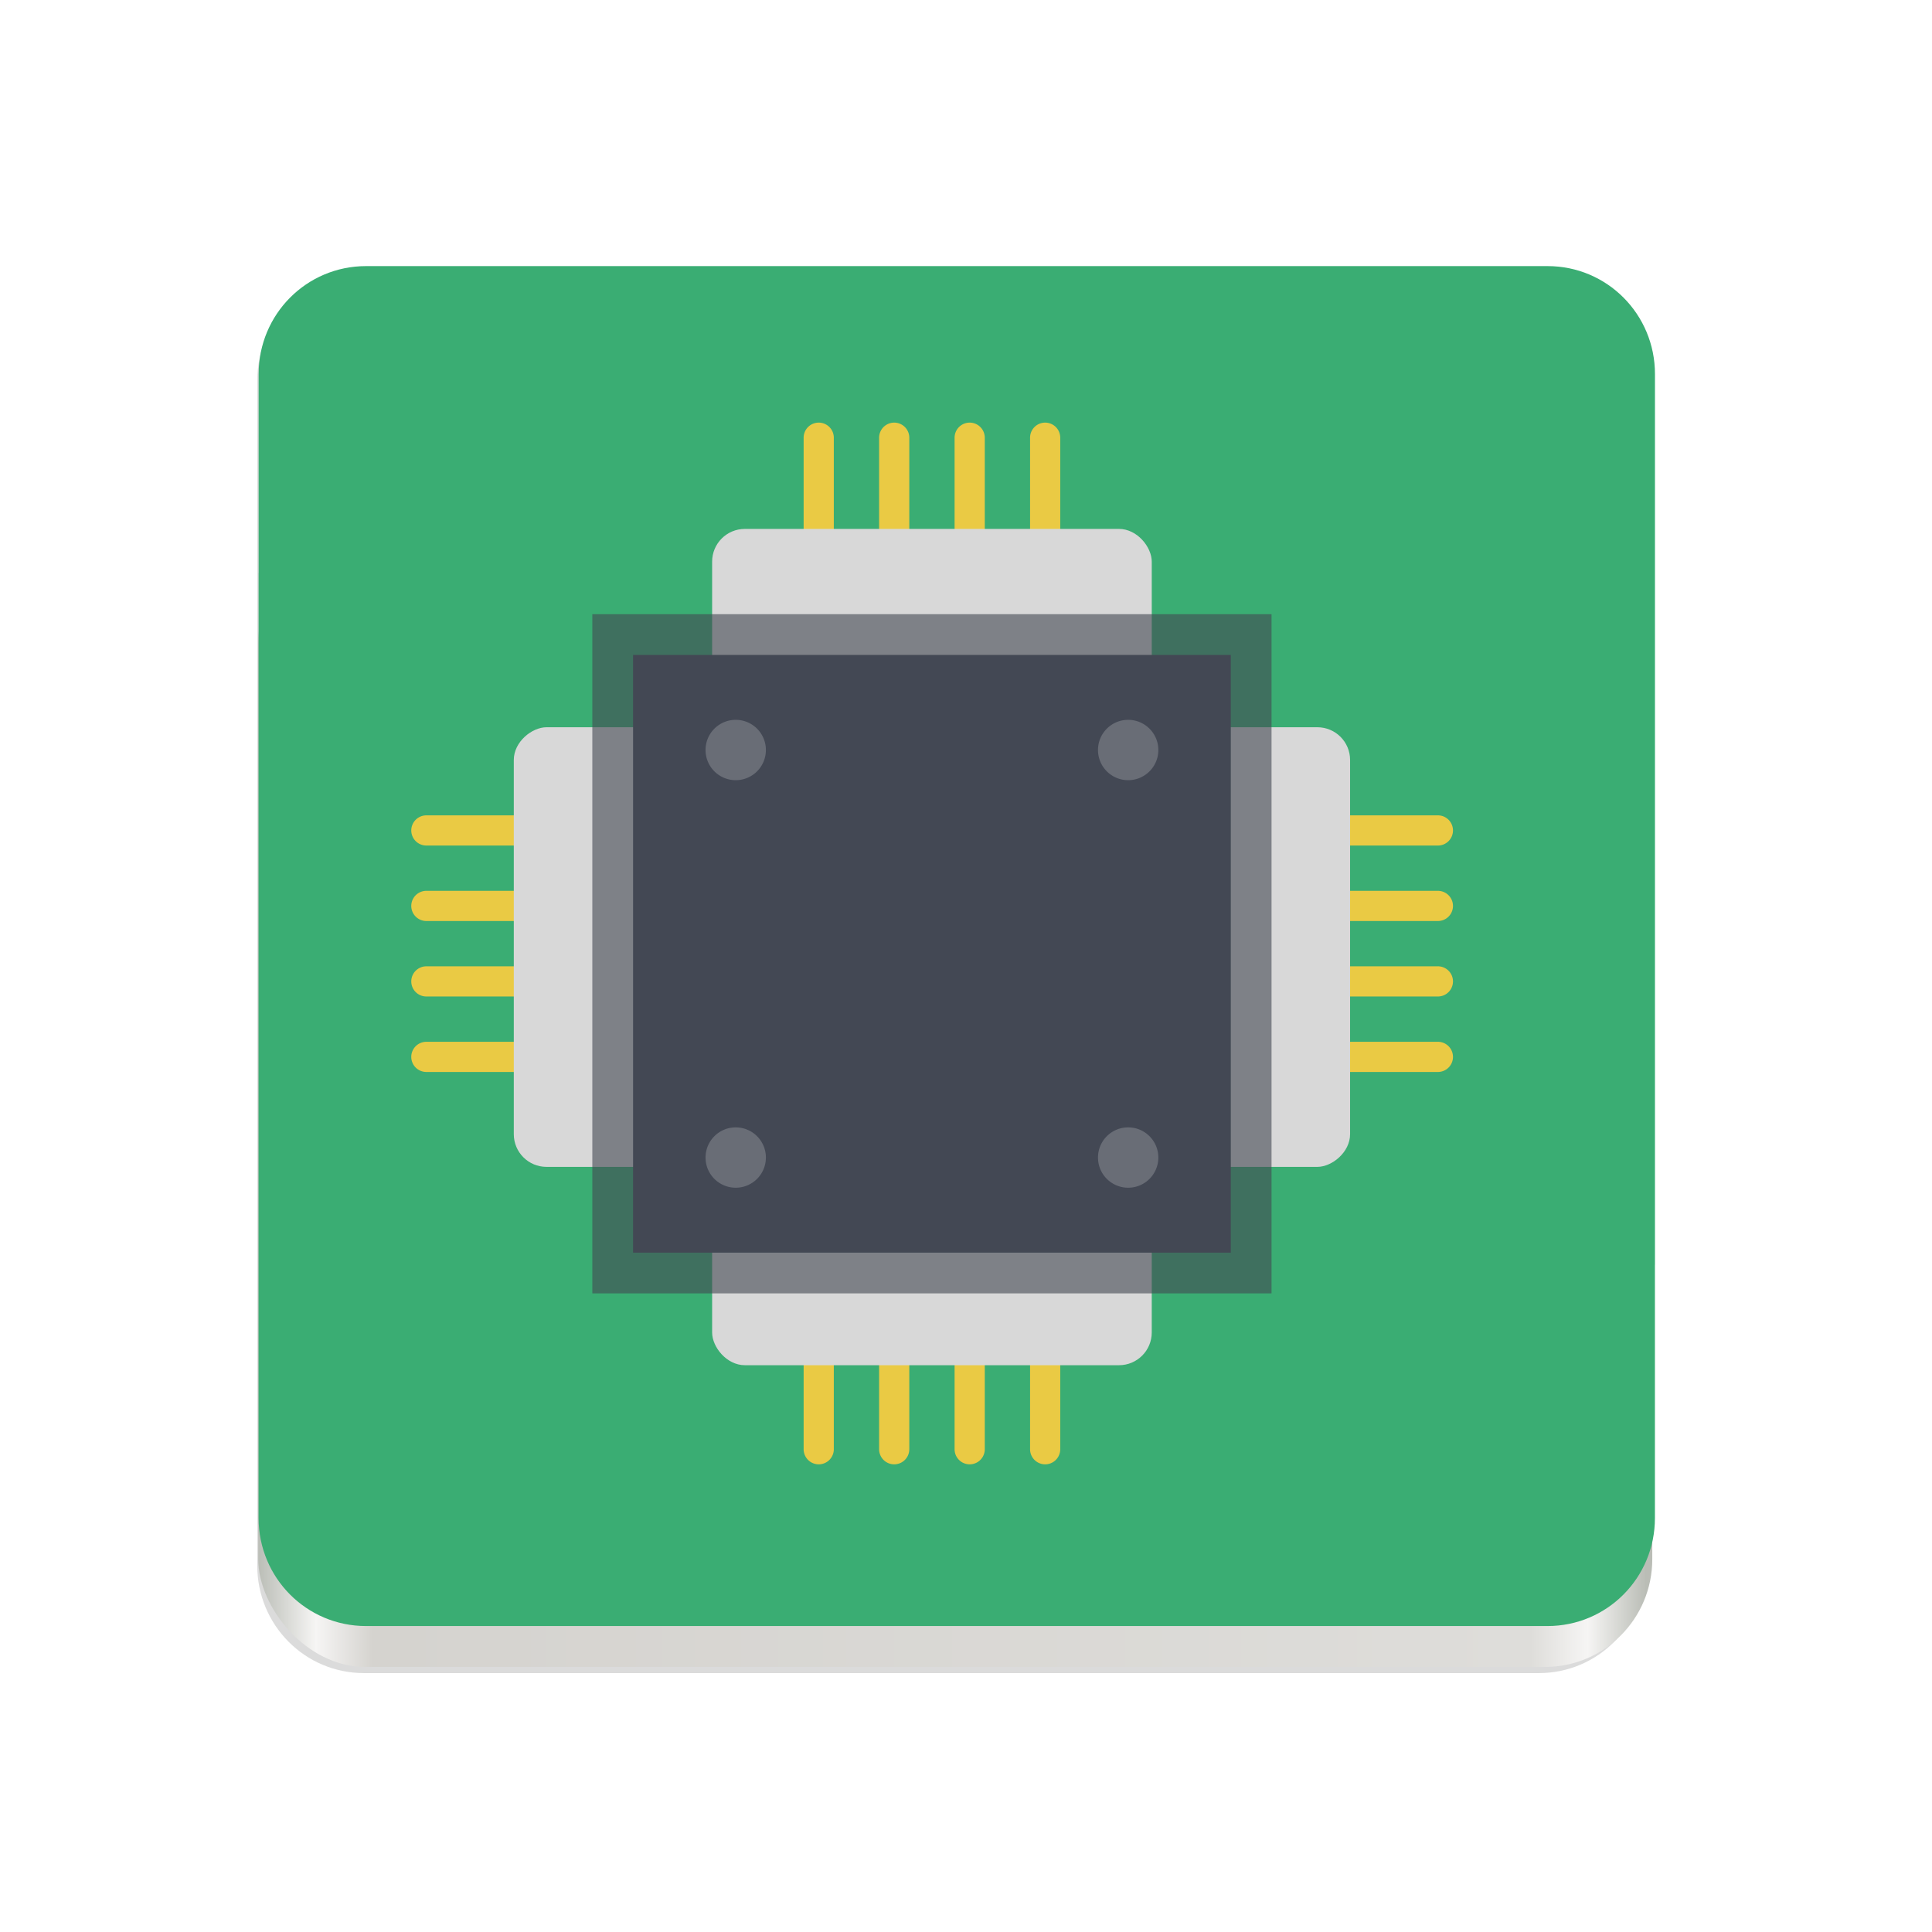 <?xml version="1.0" encoding="UTF-8" standalone="no"?>
<svg
   xmlns:dc="http://purl.org/dc/elements/1.1/"
   xmlns:cc="http://creativecommons.org/ns#"
   xmlns:rdf="http://www.w3.org/1999/02/22-rdf-syntax-ns#"
   xmlns:svg="http://www.w3.org/2000/svg"
   xmlns="http://www.w3.org/2000/svg"
   xmlns:xlink="http://www.w3.org/1999/xlink"
   xmlns:sodipodi="http://sodipodi.sourceforge.net/DTD/sodipodi-0.dtd"
   xmlns:inkscape="http://www.inkscape.org/namespaces/inkscape"
   width="256"
   height="256"
   version="1.1"
   viewBox="0 0 67.73 67.73"
   id="svg37"
   sodipodi:docname="cpu.svg"
   inkscape:version="0.92.3 (2405546, 2018-03-11)">
  <sodipodi:namedview
     pagecolor="#ffffff"
     bordercolor="#666666"
     borderopacity="1"
     objecttolerance="10"
     gridtolerance="10"
     guidetolerance="10"
     inkscape:pageopacity="0"
     inkscape:pageshadow="2"
     inkscape:window-width="1920"
     inkscape:window-height="1009"
     id="namedview39"
     showgrid="true"
     inkscape:zoom="4.3916654"
     inkscape:cx="126.57646"
     inkscape:cy="127.06644"
     inkscape:window-x="0"
     inkscape:window-y="34"
     inkscape:window-maximized="1"
     inkscape:current-layer="svg37">
    <inkscape:grid
       type="xygrid"
       id="grid891" />
  </sodipodi:namedview>
  <defs
     id="defs19">
    <linearGradient
       id="linearGradient4226"
       x1="529.655"
       x2="-35.31"
       y1="295.638"
       y2="295.638"
       gradientTransform="matrix(0 -.12 -.12 0 66.487 293.077)"
       gradientUnits="userSpaceOnUse">
      <stop
         style="stop-color:#999999"
         offset="0"
         id="stop2" />
      <stop
         style="stop-color:#b7b7b7"
         offset=".613"
         id="stop4" />
      <stop
         style="stop-color:#dbdbdb"
         offset="1"
         id="stop6" />
    </linearGradient>
    <linearGradient
       id="linearGradient4358"
       x1="88"
       x2="488"
       y1="88"
       y2="488"
       gradientUnits="userSpaceOnUse">
      <stop
         style="stop-color:#000000;stop-opacity:.588"
         offset="0"
         id="stop9" />
      <stop
         style="stop-color:#000000;stop-opacity:0"
         offset=".88"
         id="stop11" />
      <stop
         style="stop-color:#000000"
         offset="1"
         id="stop13" />
    </linearGradient>
    <filter
       id="filter4346"
       x="-.01"
       y="-.01"
       width="1.026"
       height="1.022"
       style="color-interpolation-filters:sRGB">
      <feGaussianBlur
         stdDeviation="2.12"
         id="feGaussianBlur16" />
    </filter>
    <linearGradient
       inkscape:collect="always"
       xlink:href="#linearGradient974"
       id="linearGradient992"
       gradientUnits="userSpaceOnUse"
       x1="48"
       y1="44"
       x2="464"
       y2="44"
       gradientTransform="matrix(0.117,0,0,0.118,3.414,28.68)" />
    <linearGradient
       id="linearGradient974"
       inkscape:collect="always">
      <stop
         id="stop962"
         offset="0"
         style="stop-color:#babdb6;stop-opacity:1" />
      <stop
         style="stop-color:#f6f5f4;stop-opacity:1"
         offset="0.042"
         id="stop964" />
      <stop
         id="stop966"
         offset="0.083"
         style="stop-color:#d5d3cf;stop-opacity:1" />
      <stop
         style="stop-color:#deddda;stop-opacity:1"
         offset="0.917"
         id="stop968" />
      <stop
         id="stop970"
         offset="0.958"
         style="stop-color:#f6f5f4;stop-opacity:1" />
      <stop
         id="stop972"
         offset="1"
         style="stop-color:#babdb6;stop-opacity:1" />
    </linearGradient>
    <filter
       inkscape:collect="always"
       style="color-interpolation-filters:sRGB"
       id="filter12480"
       x="-0.012"
       width="1.024"
       y="-0.012"
       height="1.024">
      <feGaussianBlur
         inkscape:collect="always"
         stdDeviation="2.08"
         id="feGaussianBlur12482" />
    </filter>
    <clipPath
       id="a">
      <rect
         id="rect836"
         stroke-width="2"
         fill="#bebebe"
         overflow="visible"
         color="#bebebe"
         height="6.375"
         style="marker:none"
         width="3.825"
         x="26.85"
         y="220.75" />
    </clipPath>
    <clipPath
       id="b">
      <rect
         id="rect839"
         stroke-width="2"
         fill="#bebebe"
         overflow="visible"
         color="#bebebe"
         height="5.313"
         style="marker:none"
         width="2.898"
         x="26.966"
         y="221.282" />
    </clipPath>
    <clipPath
       id="c">
      <rect
         id="rect842"
         stroke-width="2"
         fill="#bebebe"
         overflow="visible"
         color="#bebebe"
         height="4.878"
         style="marker:none"
         width="1.876"
         x="26.999"
         y="221.502" />
    </clipPath>
  </defs>
  <path
     style="display:inline;opacity:0.4;fill:#20221f;fill-opacity:1;stroke:none;stroke-width:2.246;stroke-linecap:butt;stroke-linejoin:miter;stroke-miterlimit:4;stroke-dasharray:none;stroke-dashoffset:0;stroke-opacity:1;marker:none;marker-start:none;marker-mid:none;marker-end:none;paint-order:normal;filter:url(#filter12480);enable-background:new"
     d="m 104,-186 c -17.728,0 -32,14.272 -32,32 v 80 200 72 c 0,17.728 14.272,32 32,32 h 352 c 17.728,0 32,-14.272 32,-32 v -72 -200 -80 c 0,-17.728 -14.272,-32 -32,-32 z"
     id="rect972-0"
     inkscape:connector-curvature="0"
     transform="matrix(0.117,0,0,0.118,0.594,31.514)" />
  <rect
     ry="3.779"
     rx="3.759"
     y="18.761"
     x="9.053"
     height="39.677"
     width="48.871"
     id="rect972"
     style="display:inline;opacity:1;fill:url(#linearGradient992);fill-opacity:1;stroke:none;stroke-width:0.265;stroke-linecap:butt;stroke-linejoin:miter;stroke-miterlimit:4;stroke-dasharray:none;stroke-dashoffset:0;stroke-opacity:1;marker:none;marker-start:none;marker-mid:none;marker-end:none;paint-order:normal;enable-background:new" />
  <path
     style="display:inline;opacity:1;fill:#3aad73;fill-opacity:1;stroke:none;stroke-width:1;stroke-linecap:butt;stroke-linejoin:miter;stroke-miterlimit:4;stroke-dasharray:none;stroke-dashoffset:0;stroke-opacity:1;marker:none;marker-start:none;marker-mid:none;marker-end:none;paint-order:normal;enable-background:new"
     d="M 48.426 35.203 C 40.554 35.203 34.217 41.574 34.217 49.486 L 34.217 75.732 C 34.216 75.773 34.211 75.811 34.211 75.852 L 34.211 200.826 C 34.211 208.739 40.548 215.109 48.42 215.109 L 204.721 215.109 C 212.593 215.109 218.93 208.739 218.93 200.826 L 218.93 167.318 L 218.936 167.318 L 218.936 49.486 C 218.936 41.574 212.598 35.203 204.727 35.203 L 48.426 35.203 z "
     transform="scale(0.265)"
     id="rect974" />
  <path
     style="color:#000000;font-style:normal;font-variant:normal;font-weight:normal;font-stretch:normal;font-size:medium;line-height:normal;font-family:sans-serif;font-variant-ligatures:normal;font-variant-position:normal;font-variant-caps:normal;font-variant-numeric:normal;font-variant-alternates:normal;font-feature-settings:normal;text-indent:0;text-align:start;text-decoration:none;text-decoration-line:none;text-decoration-style:solid;text-decoration-color:#000000;letter-spacing:normal;word-spacing:normal;text-transform:none;writing-mode:lr-tb;direction:ltr;text-orientation:mixed;dominant-baseline:auto;baseline-shift:baseline;text-anchor:start;white-space:normal;shape-padding:0;clip-rule:nonzero;display:inline;overflow:visible;visibility:visible;opacity:1;isolation:auto;mix-blend-mode:normal;color-interpolation:sRGB;color-interpolation-filters:linearRGB;solid-color:#000000;solid-opacity:1;vector-effect:none;fill:#eaca44;fill-opacity:1;fill-rule:nonzero;stroke:none;stroke-width:1.058;stroke-linecap:round;stroke-linejoin:miter;stroke-miterlimit:4;stroke-dasharray:none;stroke-dashoffset:0;stroke-opacity:1;color-rendering:auto;image-rendering:auto;shape-rendering:auto;text-rendering:auto;enable-background:accumulate"
     d="m 28.694,14.816 a 0.529,0.529 0 0 0 -0.521,0.537 v 7.938 a 0.529,0.529 0 0 0 1.058,0 v -7.938 a 0.529,0.529 0 0 0 -0.537,-0.537 z m 2.646,0 a 0.529,0.529 0 0 0 -0.521,0.537 v 7.938 a 0.529,0.529 0 0 0 1.058,0 v -7.938 a 0.529,0.529 0 0 0 -0.537,-0.537 z m 2.646,0 a 0.529,0.529 0 0 0 -0.521,0.537 v 7.938 a 0.529,0.529 0 0 0 1.058,0 v -7.938 a 0.529,0.529 0 0 0 -0.537,-0.537 z m 2.646,0 a 0.529,0.529 0 0 0 -0.521,0.537 v 7.938 a 0.529,0.529 0 1 0 1.058,0 v -7.938 a 0.529,0.529 0 0 0 -0.537,-0.537 z"
     id="path893"
     inkscape:connector-curvature="0" />
  <rect
     style="opacity:1;fill:#d8d8d8;fill-opacity:1;stroke-width:0.096"
     id="rect866"
     width="15.412"
     height="6.036"
     x="24.965"
     y="18.542"
     rx="1.147"
     ry="1.147" />
  <path
     inkscape:connector-curvature="0"
     id="path904"
     d="m 28.694,42.331 a 0.529,0.529 0 0 0 -0.521,0.537 v 7.938 a 0.529,0.529 0 0 0 1.058,0 v -7.938 a 0.529,0.529 0 0 0 -0.537,-0.537 z m 2.646,0 a 0.529,0.529 0 0 0 -0.521,0.537 v 7.938 a 0.529,0.529 0 0 0 1.058,0 v -7.938 a 0.529,0.529 0 0 0 -0.537,-0.537 z m 2.646,0 a 0.529,0.529 0 0 0 -0.521,0.537 v 7.938 a 0.529,0.529 0 0 0 1.058,0 v -7.938 a 0.529,0.529 0 0 0 -0.537,-0.537 z m 2.646,0 a 0.529,0.529 0 0 0 -0.521,0.537 v 7.938 a 0.529,0.529 0 1 0 1.058,0 v -7.938 a 0.529,0.529 0 0 0 -0.537,-0.537 z"
     style="color:#000000;font-style:normal;font-variant:normal;font-weight:normal;font-stretch:normal;font-size:medium;line-height:normal;font-family:sans-serif;font-variant-ligatures:normal;font-variant-position:normal;font-variant-caps:normal;font-variant-numeric:normal;font-variant-alternates:normal;font-feature-settings:normal;text-indent:0;text-align:start;text-decoration:none;text-decoration-line:none;text-decoration-style:solid;text-decoration-color:#000000;letter-spacing:normal;word-spacing:normal;text-transform:none;writing-mode:lr-tb;direction:ltr;text-orientation:mixed;dominant-baseline:auto;baseline-shift:baseline;text-anchor:start;white-space:normal;shape-padding:0;clip-rule:nonzero;display:inline;overflow:visible;visibility:visible;opacity:1;isolation:auto;mix-blend-mode:normal;color-interpolation:sRGB;color-interpolation-filters:linearRGB;solid-color:#000000;solid-opacity:1;vector-effect:none;fill:#eaca44;fill-opacity:1;fill-rule:nonzero;stroke:none;stroke-width:1.058;stroke-linecap:round;stroke-linejoin:miter;stroke-miterlimit:4;stroke-dasharray:none;stroke-dashoffset:0;stroke-opacity:1;color-rendering:auto;image-rendering:auto;shape-rendering:auto;text-rendering:auto;enable-background:accumulate" />
  <rect
     ry="1.147"
     rx="1.147"
     y="-47.86"
     x="-40.377"
     height="6.036"
     width="15.412"
     id="rect868"
     style="opacity:1;fill:#d8d8d8;fill-opacity:1;stroke-width:0.096"
     transform="scale(-1)" />
  <g
     id="g912"
     transform="rotate(90,32.671,33.082)">
    <path
       style="color:#000000;font-style:normal;font-variant:normal;font-weight:normal;font-stretch:normal;font-size:medium;line-height:normal;font-family:sans-serif;font-variant-ligatures:normal;font-variant-position:normal;font-variant-caps:normal;font-variant-numeric:normal;font-variant-alternates:normal;font-feature-settings:normal;text-indent:0;text-align:start;text-decoration:none;text-decoration-line:none;text-decoration-style:solid;text-decoration-color:#000000;letter-spacing:normal;word-spacing:normal;text-transform:none;writing-mode:lr-tb;direction:ltr;text-orientation:mixed;dominant-baseline:auto;baseline-shift:baseline;text-anchor:start;white-space:normal;shape-padding:0;clip-rule:nonzero;display:inline;overflow:visible;visibility:visible;opacity:1;isolation:auto;mix-blend-mode:normal;color-interpolation:sRGB;color-interpolation-filters:linearRGB;solid-color:#000000;solid-opacity:1;vector-effect:none;fill:#eaca44;fill-opacity:1;fill-rule:nonzero;stroke:none;stroke-width:1.058;stroke-linecap:round;stroke-linejoin:miter;stroke-miterlimit:4;stroke-dasharray:none;stroke-dashoffset:0;stroke-opacity:1;color-rendering:auto;image-rendering:auto;shape-rendering:auto;text-rendering:auto;enable-background:accumulate"
       d="m 28.694,14.816 a 0.529,0.529 0 0 0 -0.521,0.537 v 7.938 a 0.529,0.529 0 0 0 1.058,0 v -7.938 a 0.529,0.529 0 0 0 -0.537,-0.537 z m 2.646,0 a 0.529,0.529 0 0 0 -0.521,0.537 v 7.938 a 0.529,0.529 0 0 0 1.058,0 v -7.938 a 0.529,0.529 0 0 0 -0.537,-0.537 z m 2.646,0 a 0.529,0.529 0 0 0 -0.521,0.537 v 7.938 a 0.529,0.529 0 0 0 1.058,0 v -7.938 a 0.529,0.529 0 0 0 -0.537,-0.537 z m 2.646,0 a 0.529,0.529 0 0 0 -0.521,0.537 v 7.938 a 0.529,0.529 0 1 0 1.058,0 v -7.938 a 0.529,0.529 0 0 0 -0.537,-0.537 z"
       id="path906"
       inkscape:connector-curvature="0" />
    <path
       inkscape:connector-curvature="0"
       id="path908"
       d="m 28.694,42.331 a 0.529,0.529 0 0 0 -0.521,0.537 v 7.938 a 0.529,0.529 0 0 0 1.058,0 v -7.938 a 0.529,0.529 0 0 0 -0.537,-0.537 z m 2.646,0 a 0.529,0.529 0 0 0 -0.521,0.537 v 7.938 a 0.529,0.529 0 0 0 1.058,0 v -7.938 a 0.529,0.529 0 0 0 -0.537,-0.537 z m 2.646,0 a 0.529,0.529 0 0 0 -0.521,0.537 v 7.938 a 0.529,0.529 0 0 0 1.058,0 v -7.938 a 0.529,0.529 0 0 0 -0.537,-0.537 z m 2.646,0 a 0.529,0.529 0 0 0 -0.521,0.537 v 7.938 a 0.529,0.529 0 1 0 1.058,0 v -7.938 a 0.529,0.529 0 0 0 -0.537,-0.537 z"
       style="color:#000000;font-style:normal;font-variant:normal;font-weight:normal;font-stretch:normal;font-size:medium;line-height:normal;font-family:sans-serif;font-variant-ligatures:normal;font-variant-position:normal;font-variant-caps:normal;font-variant-numeric:normal;font-variant-alternates:normal;font-feature-settings:normal;text-indent:0;text-align:start;text-decoration:none;text-decoration-line:none;text-decoration-style:solid;text-decoration-color:#000000;letter-spacing:normal;word-spacing:normal;text-transform:none;writing-mode:lr-tb;direction:ltr;text-orientation:mixed;dominant-baseline:auto;baseline-shift:baseline;text-anchor:start;white-space:normal;shape-padding:0;clip-rule:nonzero;display:inline;overflow:visible;visibility:visible;opacity:1;isolation:auto;mix-blend-mode:normal;color-interpolation:sRGB;color-interpolation-filters:linearRGB;solid-color:#000000;solid-opacity:1;vector-effect:none;fill:#eaca44;fill-opacity:1;fill-rule:nonzero;stroke:none;stroke-width:1.058;stroke-linecap:round;stroke-linejoin:miter;stroke-miterlimit:4;stroke-dasharray:none;stroke-dashoffset:0;stroke-opacity:1;color-rendering:auto;image-rendering:auto;shape-rendering:auto;text-rendering:auto;enable-background:accumulate" />
  </g>
  <g
     id="g876"
     transform="rotate(90,32.671,33.201)"
     style="opacity:1;fill:#ffffff;fill-opacity:1">
    <rect
       style="opacity:1;fill:#d8d8d8;fill-opacity:1;stroke-width:0.096"
       id="rect870"
       width="15.412"
       height="6.036"
       x="24.965"
       y="18.542"
       rx="1.147"
       ry="1.147" />
    <rect
       ry="1.147"
       rx="1.147"
       y="-47.86"
       x="-40.377"
       height="6.036"
       width="15.412"
       id="rect872"
       style="opacity:1;fill:#d8d8d8;fill-opacity:1;stroke-width:0.096"
       transform="scale(-1)" />
  </g>
  <rect
     y="21.531"
     x="20.765"
     height="23.811"
     width="23.811"
     id="rect864"
     style="opacity:0.6;fill:#434853;fill-opacity:1;stroke-width:0.107" />
  <rect
     style="opacity:1;fill:#434854;fill-opacity:1;stroke-width:0.095"
     id="rect862"
     width="20.954"
     height="20.954"
     x="22.194"
     y="22.96" />
  <path
     style="opacity:0.2;fill:#ffffff;fill-opacity:1;stroke-width:0.173"
     d="m 25.792,25.235 a 1.058,1.058 0 0 0 -1.058,1.058 1.058,1.058 0 0 0 1.058,1.058 1.058,1.058 0 0 0 1.058,-1.058 1.058,1.058 0 0 0 -1.058,-1.058 z m 13.758,0 a 1.058,1.058 0 0 0 -1.058,1.058 1.058,1.058 0 0 0 1.058,1.058 1.058,1.058 0 0 0 1.058,-1.058 1.058,1.058 0 0 0 -1.058,-1.058 z M 25.792,39.522 a 1.058,1.058 0 0 0 -1.058,1.058 1.058,1.058 0 0 0 1.058,1.058 1.058,1.058 0 0 0 1.058,-1.058 1.058,1.058 0 0 0 -1.058,-1.058 z m 13.758,0 a 1.058,1.058 0 0 0 -1.058,1.058 1.058,1.058 0 0 0 1.058,1.058 1.058,1.058 0 0 0 1.058,-1.058 1.058,1.058 0 0 0 -1.058,-1.058 z"
     id="path878"
     inkscape:connector-curvature="0" />
</svg>
